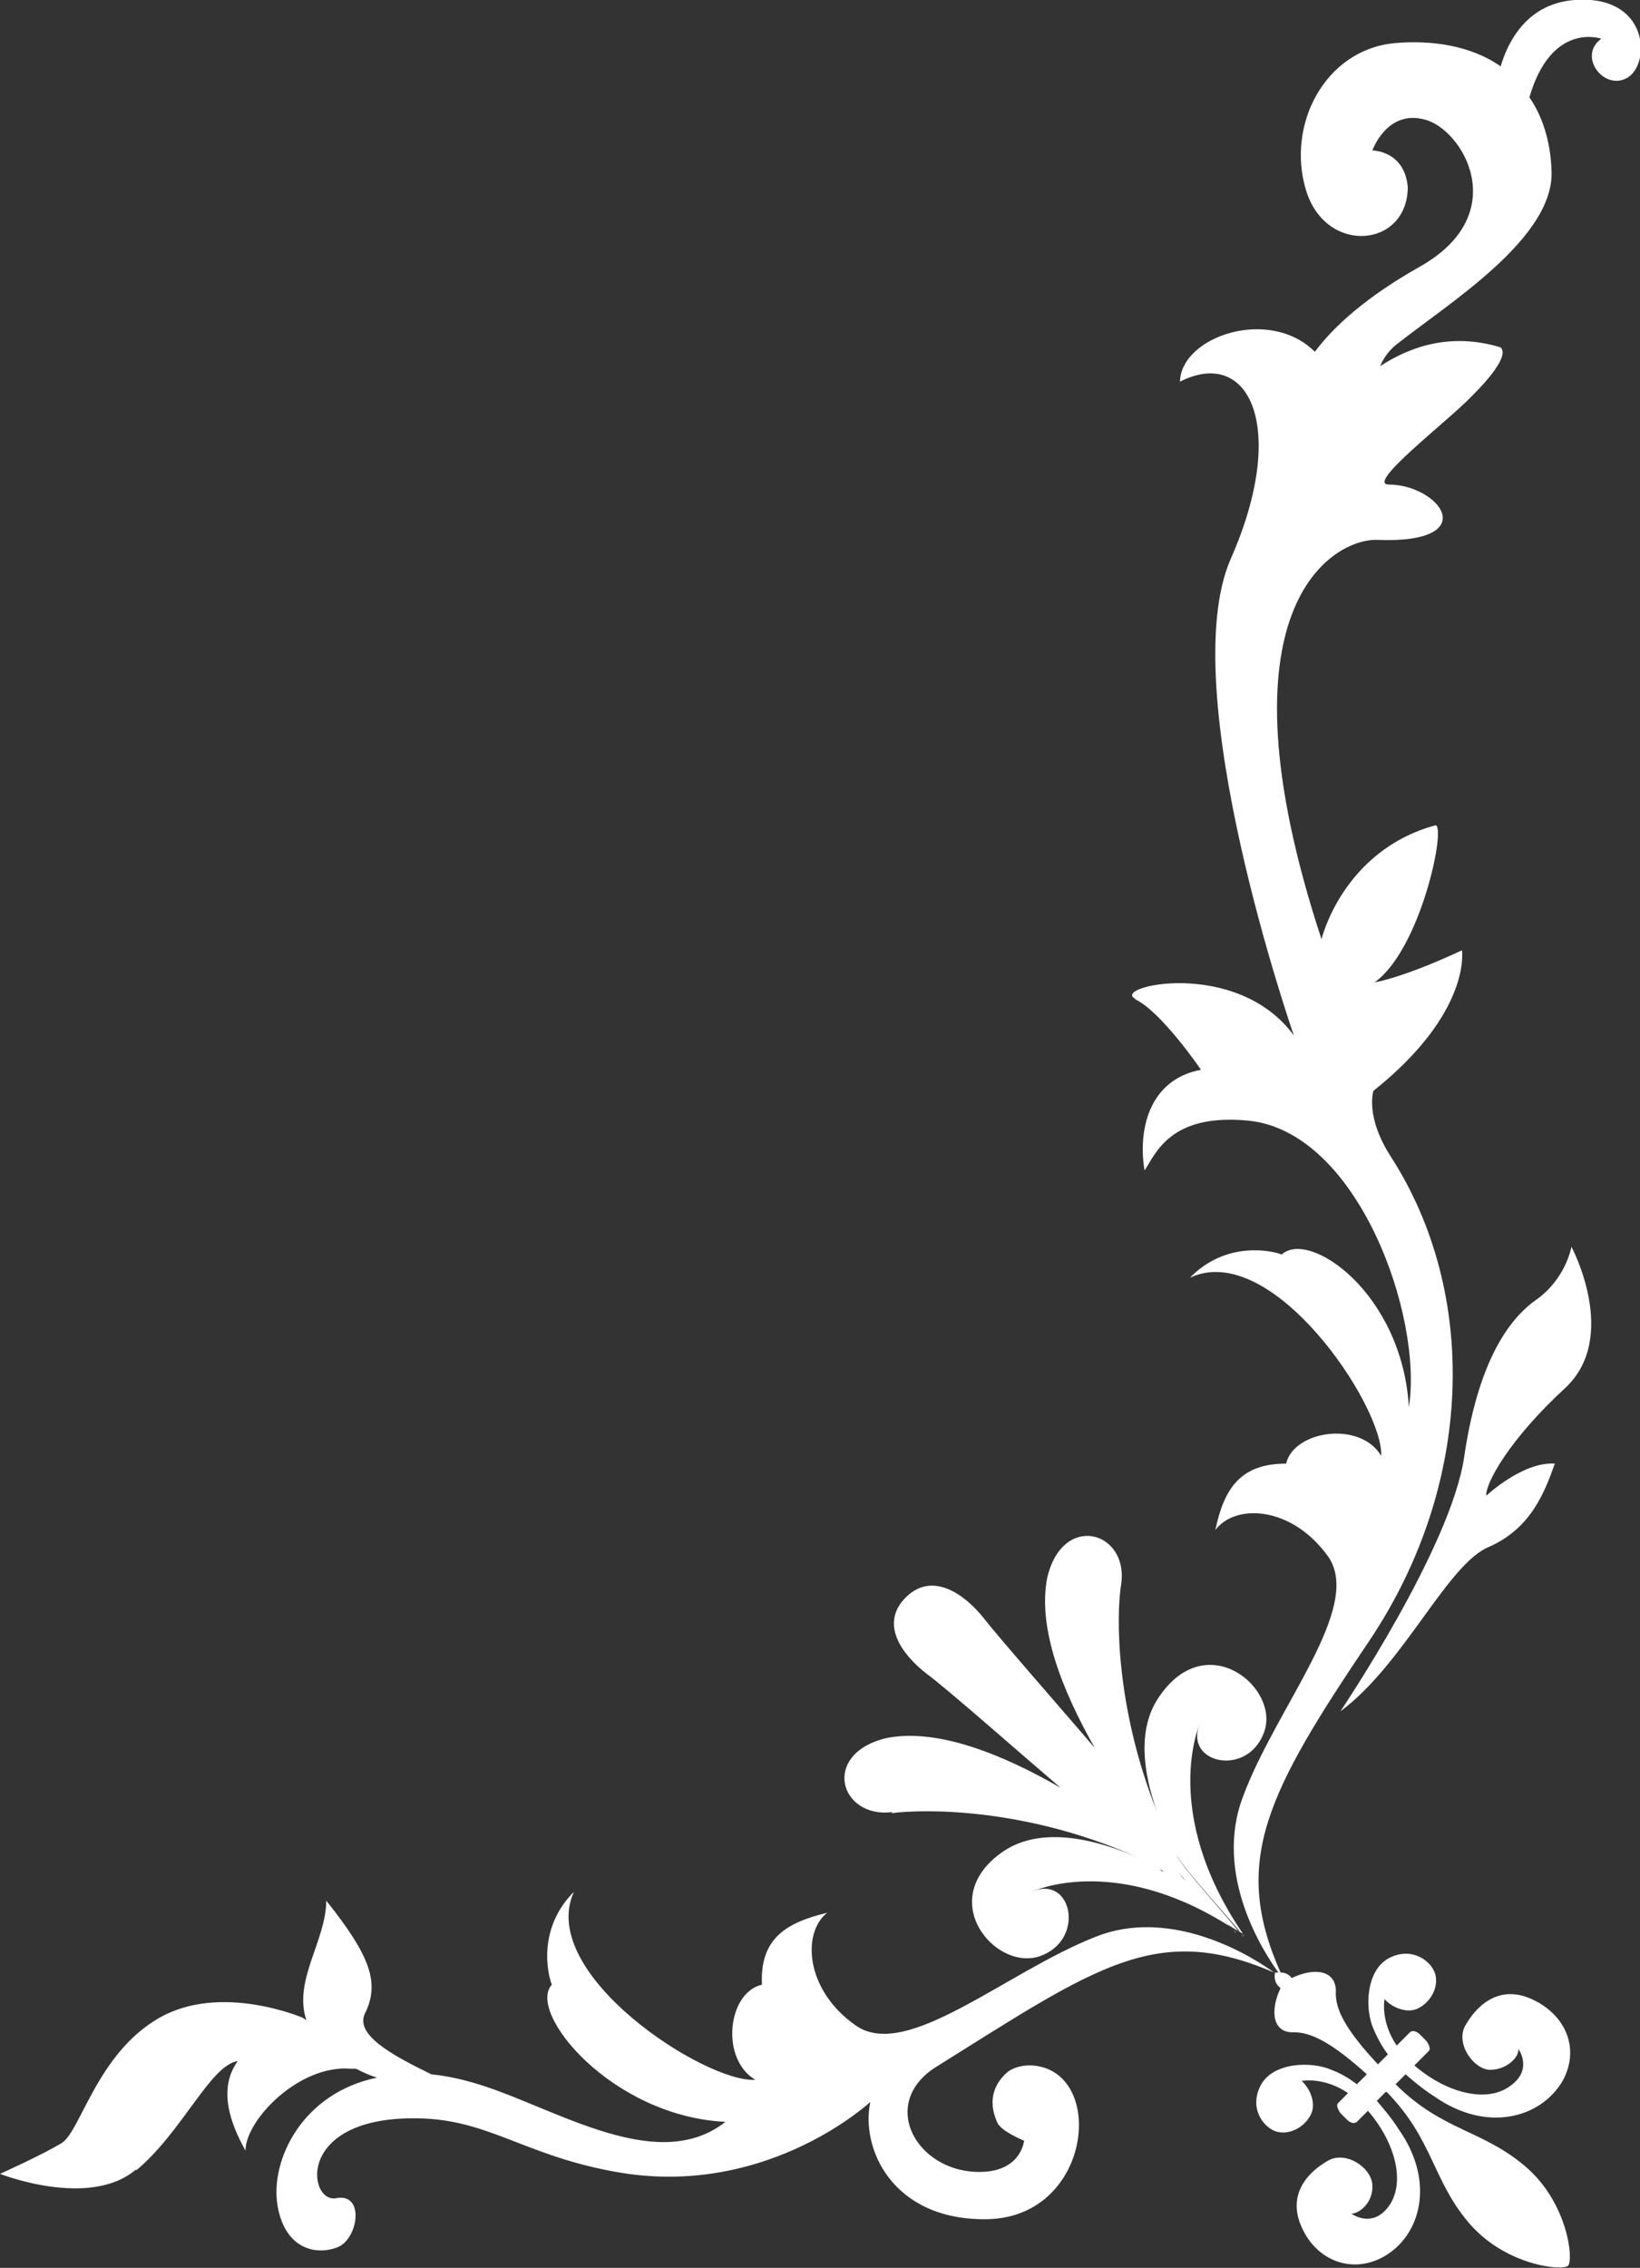 <?xml version="1.0" encoding="UTF-8"?><svg id="a" xmlns="http://www.w3.org/2000/svg" viewBox="0 0 148.3 205"><rect x="0" y="0" width="148.3" height="205" fill="#333333" stroke="none"/><defs><style>.b{fill:#fff;}</style></defs><path class="b" d="M102.6,90.3c2.4,1.1,6,6.4,6,6.4-4.8,.9-5.7,5.6-5.1,9.1,1-1.5,2.3-5.2,9.4-4.5,9.9,1,15.8,17.7,14.5,25.9-.6-10.3-9-16.1-11.5-13.8-1-.4-5.1-1.2-8.3,2.1,7.4-3.5,17.5,11.6,17.3,16.1-1.9-3.2-7.9-2.3-8.6,.7-4.1,0-5.6,2.2-6.4,6,1.8-2.4,6.9-2.2,10.2,2.4,3.2,4.6-4.7,13.6-7.7,21.7-2.7,7.1,1.9,14.1,3.2,15.9,0,0-.2,0-.3,0-.2,1,.5,1.4,.5,1.4-1,2.1-.7,4.1,1.2,4,1.6,0,3.5,1,6.6,3.8l-.9,.9c-.8-.6-1.5-1-2.3-1.3-1.8-.8-5.3-.7-6.4,1.4-1.1,2.1,.3,3.9,1.5,4.2,1.2,.3,2.6-.5,3.1-1.7,.4-1-.2-2.3-.9-2.9,0,0,2-.4,4.2,1.1l-.9,.9c-.2,.2,0,.6,.2,.9l.6,.6c.3,.3,.7,.4,.9,.2l1-1c2.5,2.9,3.4,6.5,1.9,8.6-1.5,2.1-3.4,.7-3.4,.7,.7,0,2-1,1.9-2.6-.1-1.6-2.4-3.1-4-2.2-1.6,.9-3.8,2.9-2.4,6,1.3,3,4.5,4.3,7.4,2.7,3.4-1.9,4.7-6.8,1.4-11.5-.7-1.1-1.4-1.9-2-2.6l.8-.8h.1c4.2,4.3,4.1,7.9,7.4,11.8,3.3,3.9,8.5,4.4,9,3.9s0-5.7-3.9-9c-3.9-3.3-7.5-3.2-11.7-7.4h0l.9-.9c.7,.6,1.5,1.3,2.6,2,4.7,3.3,9.6,2,11.6-1.4,1.6-2.9,.3-6-2.8-7.4-3.1-1.4-5.1,.8-6,2.4-.9,1.6,.7,3.9,2.2,4,1.6,0,2.7-1.2,2.6-1.9,0,0,1.4,1.9-.8,3.4-2.1,1.5-5.7,.6-8.6-1.9l1.3-1.3c.2-.2,0-.6-.2-.9l-.6-.6c-.3-.3-.7-.4-.9-.2l-1.2,1.2c-1.5-2.2-1.1-4.2-1.1-4.2,.6,.7,1.9,1.3,2.9,.9,1.2-.5,2-1.9,1.7-3.1-.3-1.2-2.1-2.6-4.2-1.5-2.1,1.1-2.2,4.6-1.4,6.4,.3,.7,.7,1.5,1.3,2.3l-.9,.9c-2.9-3.1-3.9-5-3.8-6.6,0-1.9-1.9-2.2-4-1.2,0,0-.3-.5-1-.5-4.5-10.1-1.2-16.3,8.1-30.1,9.4-14.1,9.8-31.3,1.9-43.6-2.4-3.7-1.6-6-1.6-6,8.9-7.1,8-12.7,8-12.7,0,0-4.8,2.3-7.9,2.9,4.2-3,6.5-14.2,5.5-14.2-8.4,2.3-10.3,10.3-10.3,10.3-9.9-30.1,1.1-36.2,5-36.1,4.9,.2,6.3-1.1,5.9-2.4-.4-1.3-2.6-2.6-4.8-2.6s5.3-5.7,7.5-8c1.8-1.8,3.3-3.7,2.6-4.4-4.6-1.4-8.3,0-10.9,1.7,.3-.7,.7-1.3,1.4-1.9,4.8-3.8,14.4-9.7,14.1-15.8-.1-2.8-.9-5-2-6.6,2-6.9,6.5-5.3,6.5-5.3-2.2,1.6,.3,4.8,2.4,3.5,2.1-1.3,1.9-7.5-4.8-7-4.2,.3-6,3.6-6.7,6-2.7-1.9-6.3-2.4-9.6-2.1-6.3,.6-9.8,7.4-8,13.3,1.8,5.9,9.2,5.2,9.2-.3-.3-3.3-3.2-3.3-3.2-3.3,0,0,1.3-3.7,4.7-2.8,3.4,.8,8.1,8.5-.4,13.3-4.8,2.7-7.8,5.4-9.5,7.7-4.1-4.1-12.1-1.4-12.2,2.7,6.3-3.2,9.8,4.2,4.6,16-5.2,11.8,5.7,43.1,5.7,43.1-5.2-7.1-16.7-4.4-14.3-3.3Z"/><path class="b" d="M141.5,125.5c5-4.6,.6-12.8,.6-12.8,0,0-.5,2.9-3.2,4.8-2.7,1.9-5.3,6-6.5,14.2-1.2,8.2-11.2,23-11.2,23,5.8-4.3,9.7-13.4,13.5-14.9,3.8-1.7,5-5,5.9-7.5-2.9-.2-6.2,2.9-6.2,2.9-.1-1.1,2.1-5.1,7.1-9.7Z"/><path class="b" d="M112.3,174.9c.1,.1,.1,.2,.1,.2q0,0-.1-.2Z"/><path class="b" d="M112.3,174.9c.1,0,.2,.1,.2,.1q0-.1-.2-.1Z"/><path class="b" d="M111.7,174.6c0,0-.3-.2-.4-.3,.3,.2,.4,.4,.5,.4h0Z"/><path class="b" d="M80.6,163.9c3-.4,12.4-.5,22.5,4.1-3.8-1.7-8.8-3-12.3-.7-6.4,4.3-.8,11,3.3,9.5,4.1-1.5,2.8-7.4-.8-5.8,0,0,7.3-3.5,17.7,3,.1,0,.2,.2,.3,.2,0,0-.2-.1-.2-.2,.4,.3,.8,.5,1.3,.8-7.5-11-3.9-19-3.9-19-1.5,3.6,4.3,4.9,5.8,.8,1.5-4-5.2-9.6-9.5-3.2-2,2.9-1.4,6.9-.2,10.3-3.7-9.3-3.7-17.7-3.2-20.6,.6-4.7-5.3-6.4-6.7-.5-.9,4.6,1.4,10.3,4.3,15.4-3-3.5-8.7-10-10.1-11.8-1.7-2.1-4.6-4.2-7-1.8s-.3,5.2,1.9,6.9c1.9,1.4,8.7,7.4,12.1,10.3-5.2-3-11.1-5.4-15.7-4.5-6,1.4-4.3,7.3,.5,6.7Zm24.3,5.1c0,0,.2,0,.3,.2,0,0-.2-.1-.3-.2Zm1.7,.3c.3,.3,.5,.6,.7,.8l-.3-.3-.4-.5Zm5.4,5.3h0c-.7-1-5.2-5.9-5.6-6.9,.7,1.3,5.3,6.3,5.7,6.9Z"/><path class="b" d="M112,174.8h.1s0,0-.1,0Z"/><path class="b" d="M112,174.8c0-.1,0-.1,0,0h0Z"/><path class="b" d="M112,174.8c0-.1,0,0,0,0h0Z"/><path class="b" d="M12.3,196.2c4.2-3.5,6.7-9.5,9.2-9.9-1.8,2.5-.7,5.6,.7,8.1,0-2.8,4.9-7.8,9.5-7.4,.2,0,.4,0,.5,0,.6,.3,1.2,.6,1.9,.8-6.8,1.4-9.7,7.5-9,11.6,.7,4,3.6,4.5,5.5,3.7,1.8-.8,2.4-4.9-.2-4.4-2.6,.5-3.8-7.7,8-7.2,6.3,.3,9.6,3.7,18.4,5,13,1.8,21.9-6.5,21.9-6.5-.9,4.2,2,10.7,10.5,10.6s10.5-10.6,6.1-13.3c-1.5-.9-3.3-.7-4.2,0-1.6,1.4-1.6,3.1-.9,4.6,.4,.8,2.4,1.6,2.4,1.6,0,0-.2,2.5-3.4,2.8-6.1,.5-10-6.1-4.5-9.5,14.4-9,19.9-13.1,30.5-8.5,0,0-8.3-6.4-16.2-3.2-8.1,3.2-17,11.2-21.6,8-4.6-3.2-4.9-8.4-2.6-10.2-3.8,.9-6.1,2.4-5.9,6.5-3.1,.7-3.8,6.7-.6,8.6-4.5,.3-19.8-9.6-16.4-17-3.3,3.3-2.4,7.4-2,8.4-2.3,2.5,5.4,11.9,15.7,12.4-6.5,5.1-16.3-1.9-23.4-3.7-1.1-.3-2.2-.5-3.2-.6-3.7-1.8-6.9-3.6-6-5.5,1.4-2.8,.4-5.3-3.5-10.2,0,3.6-3,7.2-1.8,10.8-.2-.1-.3-.2-.3-.2,0,0-7.4-3.2-13,0-5.6,3.2-7.1,10.2-8.8,11.3-1.8,1.1-5.6,2.8-5.6,2.8,0,0,8.1,3.2,12.3-.4Z"/></svg>